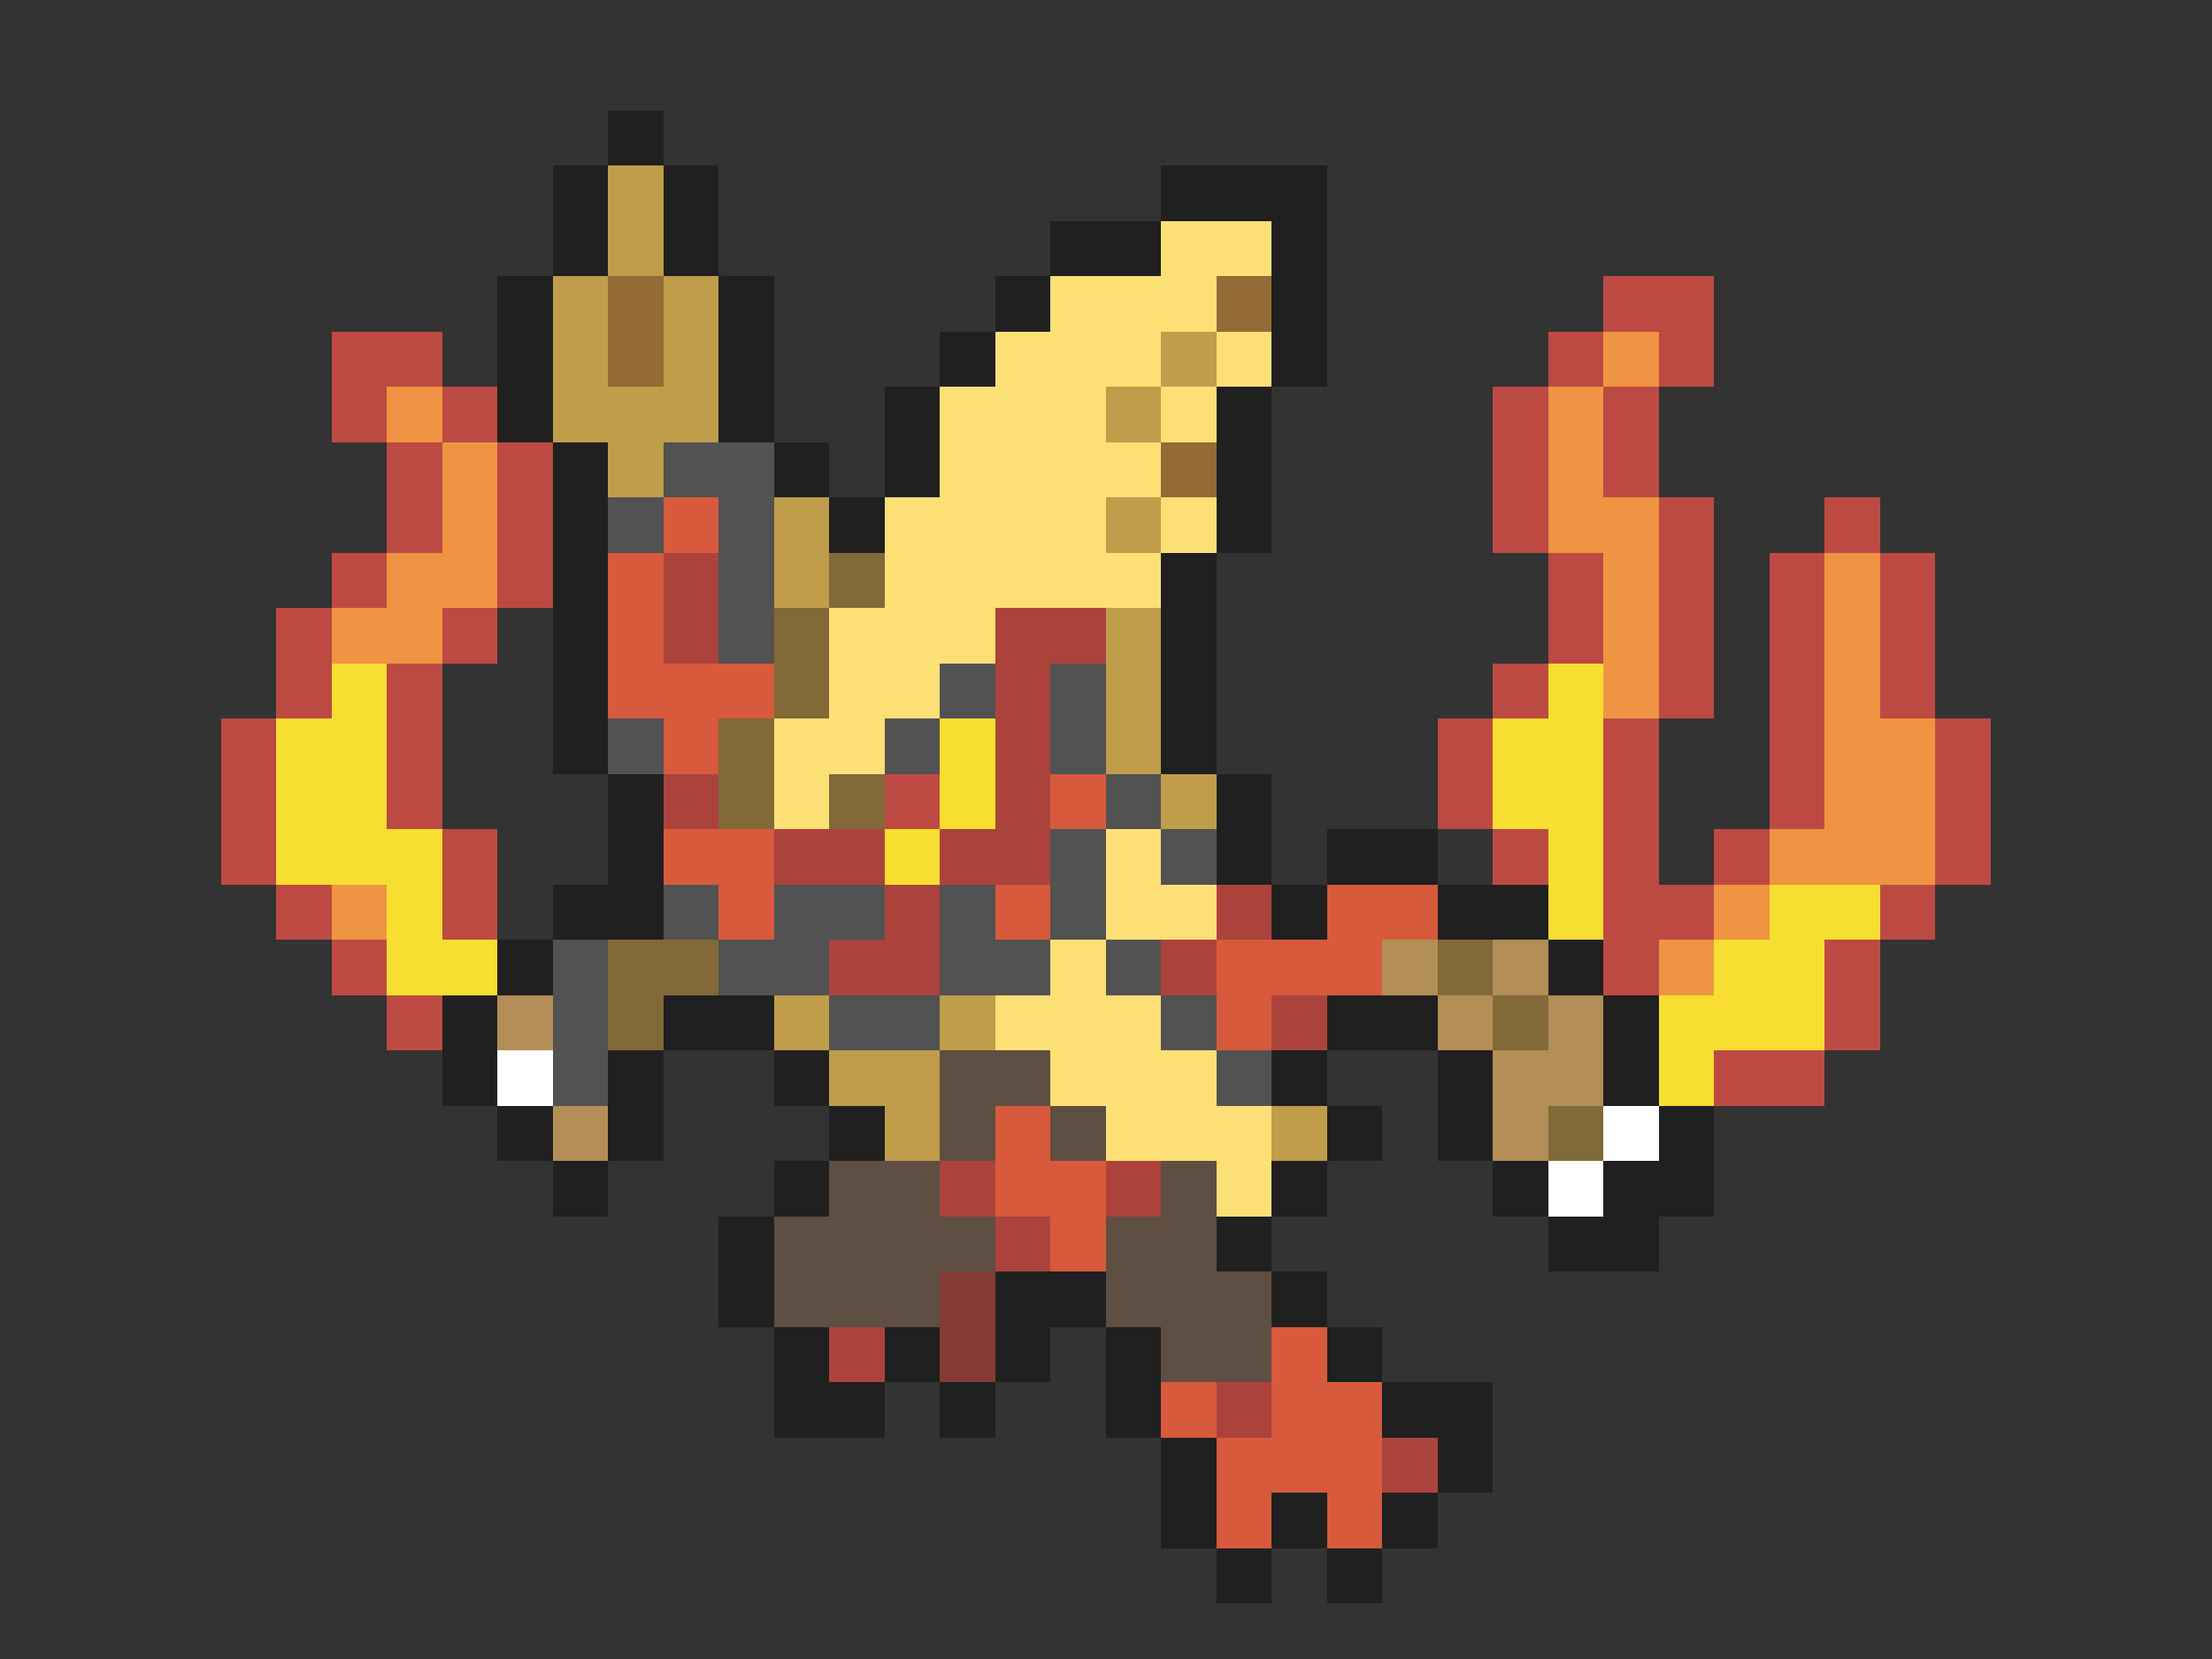 <svg xmlns="http://www.w3.org/2000/svg" viewBox="0 -0.5 40 30" shape-rendering="crispEdges">
<rect x="0" y="-0.5" width="40" height="30" fill="#333333" stroke="none"/>
<path stroke="#202020" d="M11 2h1M10 3h1M12 3h1M21 3h3M10 4h1M12 4h1M19 4h2M23 4h1M9 5h1M13 5h1M18 5h1M23 5h1M9 6h1M13 6h1M17 6h1M23 6h1M9 7h1M13 7h1M16 7h1M22 7h1M10 8h1M14 8h1M16 8h1M22 8h1M10 9h1M15 9h1M22 9h1M10 10h1M21 10h1M10 11h1M21 11h1M10 12h1M21 12h1M10 13h1M21 13h1M11 14h1M22 14h1M11 15h1M22 15h1M24 15h2M10 16h2M23 16h1M26 16h2M9 17h1M28 17h1M8 18h1M12 18h2M24 18h2M29 18h1M8 19h1M11 19h1M14 19h1M23 19h1M26 19h1M29 19h1M9 20h1M11 20h1M15 20h1M24 20h1M26 20h1M30 20h1M10 21h1M14 21h1M23 21h1M27 21h1M29 21h2M13 22h1M22 22h1M28 22h2M13 23h1M18 23h2M23 23h1M14 24h1M16 24h1M18 24h1M20 24h1M24 24h1M14 25h2M17 25h1M20 25h1M25 25h2M21 26h1M26 26h1M21 27h1M23 27h1M25 27h1M22 28h1M24 28h1" />
<path stroke="#bf9d4a" d="M11 3h1M11 4h1M10 5h1M12 5h1M10 6h1M12 6h1M21 6h1M10 7h3M20 7h1M11 8h1M14 9h1M20 9h1M14 10h1M20 11h1M20 12h1M20 13h1M21 14h1M14 18h1M17 18h1M15 19h2M16 20h1M23 20h1" />
<path stroke="#fde075" d="M21 4h2M19 5h3M18 6h3M22 6h1M17 7h3M21 7h1M17 8h4M16 9h4M21 9h1M16 10h5M15 11h3M15 12h2M14 13h2M14 14h1M20 15h1M20 16h2M19 17h1M18 18h3M19 19h3M20 20h3M22 21h1" />
<path stroke="#946a35" d="M11 5h1M22 5h1M11 6h1M21 8h1" />
<path stroke="#bd4a42" d="M29 5h2M6 6h2M28 6h1M30 6h1M6 7h1M8 7h1M27 7h1M29 7h1M7 8h1M9 8h1M27 8h1M29 8h1M7 9h1M9 9h1M27 9h1M30 9h1M33 9h1M6 10h1M9 10h1M28 10h1M30 10h1M32 10h1M34 10h1M5 11h1M8 11h1M28 11h1M30 11h1M32 11h1M34 11h1M5 12h1M7 12h1M27 12h1M30 12h1M32 12h1M34 12h1M4 13h1M7 13h1M26 13h1M29 13h1M32 13h1M35 13h1M4 14h1M7 14h1M16 14h1M26 14h1M29 14h1M32 14h1M35 14h1M4 15h1M8 15h1M27 15h1M29 15h1M31 15h1M35 15h1M5 16h1M8 16h1M29 16h2M34 16h1M6 17h1M29 17h1M33 17h1M7 18h1M33 18h1M31 19h2" />
<path stroke="#ef9442" d="M29 6h1M7 7h1M28 7h1M8 8h1M28 8h1M8 9h1M28 9h2M7 10h2M29 10h1M33 10h1M6 11h2M29 11h1M33 11h1M29 12h1M33 12h1M33 13h2M33 14h2M32 15h3M6 16h1M31 16h1M30 17h1" />
<path stroke="#525252" d="M12 8h2M11 9h1M13 9h1M13 10h1M13 11h1M17 12h1M19 12h1M11 13h1M16 13h1M19 13h1M20 14h1M19 15h1M21 15h1M12 16h1M14 16h2M17 16h1M19 16h1M10 17h1M13 17h2M17 17h2M20 17h1M10 18h1M15 18h2M21 18h1M10 19h1M22 19h1" />
<path stroke="#d75a3c" d="M12 9h1M11 10h1M11 11h1M11 12h3M12 13h1M19 14h1M12 15h2M13 16h1M18 16h1M24 16h2M22 17h3M22 18h1M18 20h1M18 21h2M19 22h1M23 24h1M21 25h1M23 25h2M22 26h3M22 27h1M24 27h1" />
<path stroke="#ab433c" d="M12 10h1M12 11h1M18 11h2M18 12h1M18 13h1M12 14h1M18 14h1M14 15h2M17 15h2M16 16h1M22 16h1M15 17h2M21 17h1M23 18h1M17 21h1M20 21h1M18 22h1M15 24h1M22 25h1M25 26h1" />
<path stroke="#816938" d="M15 10h1M14 11h1M14 12h1M13 13h1M13 14h1M15 14h1M11 17h2M26 17h1M11 18h1M27 18h1M28 20h1" />
<path stroke="#f7de31" d="M6 12h1M28 12h1M5 13h2M17 13h1M27 13h2M5 14h2M17 14h1M27 14h2M5 15h3M16 15h1M28 15h1M7 16h1M28 16h1M32 16h2M7 17h2M31 17h2M30 18h3M30 19h1" />
<path stroke="#b38e56" d="M25 17h1M27 17h1M9 18h1M26 18h1M28 18h1M27 19h2M10 20h1M27 20h1" />
<path stroke="#ffffff" d="M9 19h1M29 20h1M28 21h1" />
<path stroke="#5f4e42" d="M17 19h2M17 20h1M19 20h1M15 21h2M21 21h1M14 22h4M20 22h2M14 23h3M20 23h3M21 24h2" />
<path stroke="#863c34" d="M17 23h1M17 24h1" />
</svg>